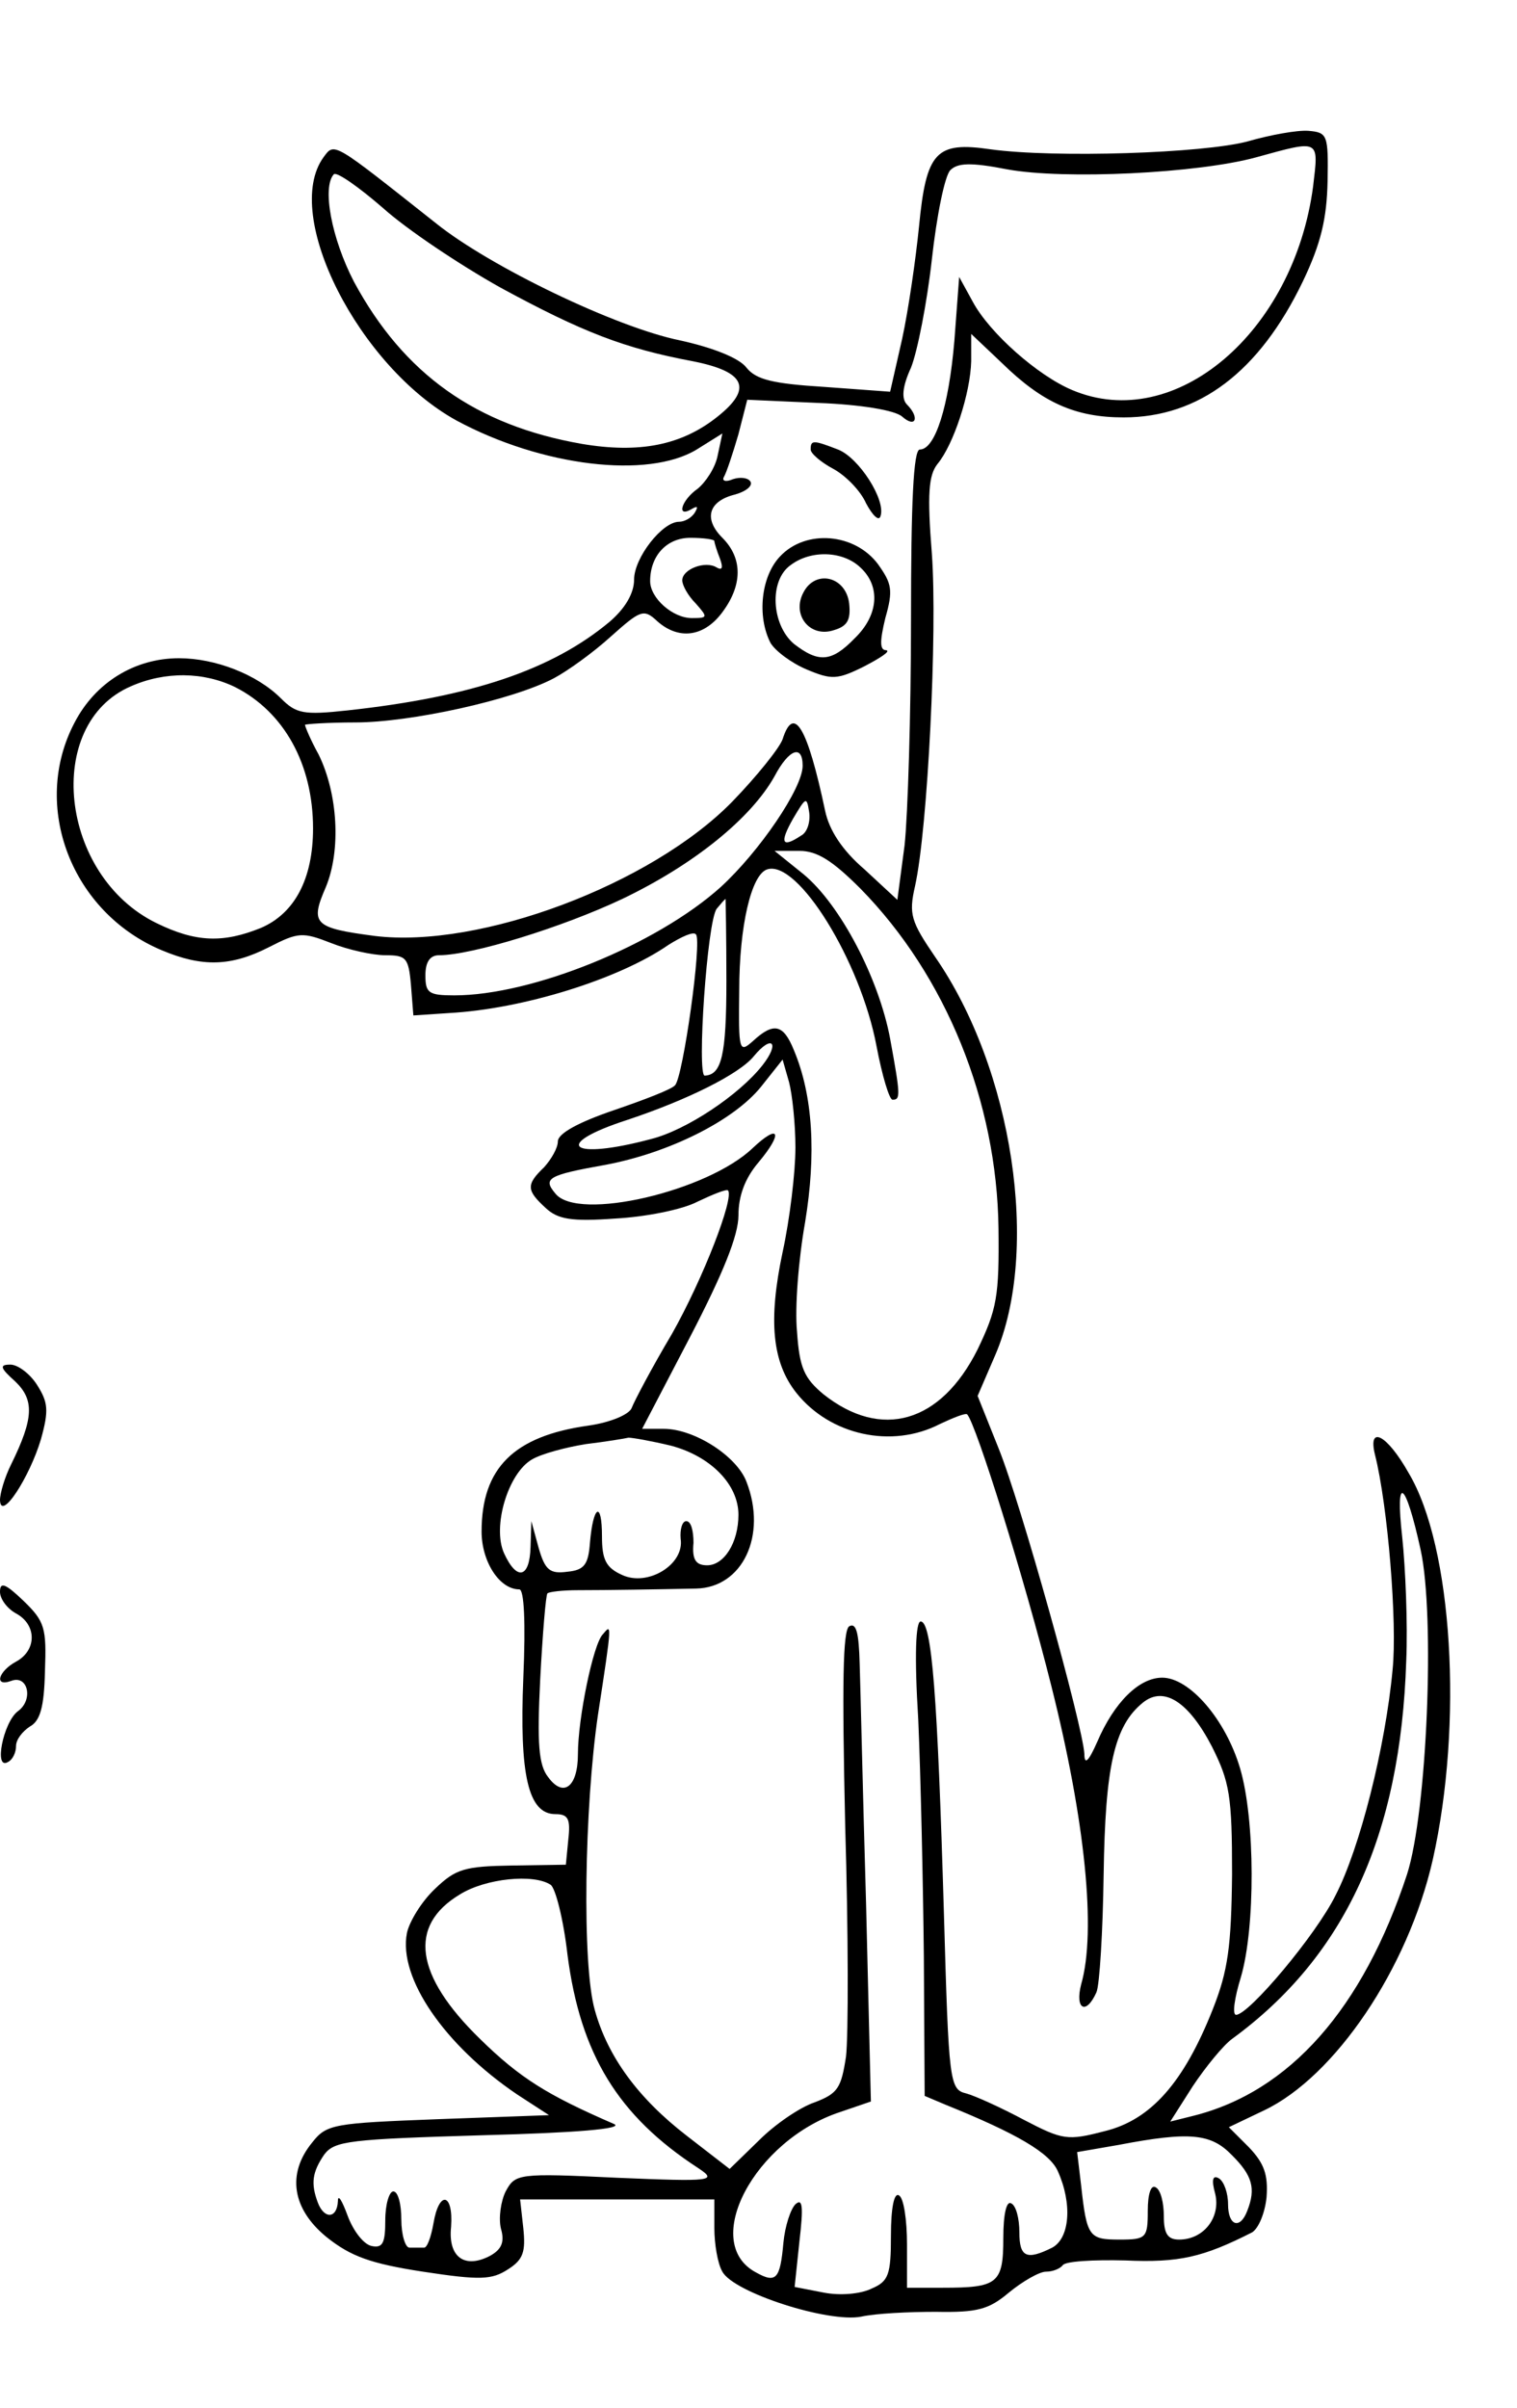 <?xml version="1.0" standalone="no"?>
<!DOCTYPE svg PUBLIC "-//W3C//DTD SVG 20010904//EN"
 "http://www.w3.org/TR/2001/REC-SVG-20010904/DTD/svg10.dtd">
<svg version="1.0" xmlns="http://www.w3.org/2000/svg"
 width="189pt" height="300pt" viewBox="0 0 189 300"
 preserveAspectRatio="xMidYMid meet">
<g transform="translate(0,300) scale(0.1,-0.1)"
fill="#000000" stroke="none">
<path d="M1555 2824 c-55 -15 -241 -21 -321 -10 -68 10 -80 -3 -89 -96 -4 -40
-13 -103 -21 -140 l-15 -66 -82 6 c-64 4 -85 9 -97 24 -9 12 -42 25 -83 34
-79 16 -237 92 -304 146 -129 102 -126 101 -140 82 -52 -72 44 -261 166 -328
106 -57 238 -73 299 -36 l32 20 -6 -28 c-3 -15 -15 -33 -25 -41 -20 -14 -27
-37 -7 -25 7 4 8 3 4 -4 -4 -7 -13 -12 -20 -12 -21 0 -56 -45 -56 -72 0 -17
-11 -36 -31 -53 -71 -59 -170 -93 -326 -110 -55 -6 -64 -4 -83 15 -30 30 -82
50 -127 50 -55 0 -104 -30 -130 -80 -55 -104 -4 -237 109 -284 50 -21 86 -20
133 4 37 19 42 19 78 5 20 -8 51 -15 67 -15 26 0 29 -3 32 -37 l3 -38 45 3
c91 5 211 42 273 85 16 10 31 17 34 13 8 -7 -16 -178 -26 -188 -4 -5 -38 -18
-76 -31 -44 -15 -70 -29 -70 -39 0 -8 -8 -22 -17 -32 -23 -22 -22 -29 2 -51
15 -14 32 -17 87 -13 37 2 83 11 102 21 19 9 36 16 38 14 8 -9 -31 -110 -70
-179 -25 -42 -47 -84 -50 -92 -3 -8 -26 -18 -54 -22 -93 -13 -133 -53 -133
-132 0 -37 22 -72 47 -72 6 0 8 -41 5 -110 -5 -121 6 -170 40 -170 16 0 19 -6
16 -32 l-3 -31 -67 -1 c-59 -1 -70 -4 -96 -29 -17 -16 -32 -41 -35 -55 -11
-56 47 -140 137 -201 l40 -26 -138 -5 c-130 -5 -139 -6 -157 -29 -32 -39 -25
-83 18 -118 30 -24 55 -33 120 -43 72 -11 86 -10 106 3 19 12 22 22 19 51 l-4
36 121 0 121 0 0 -36 c0 -19 4 -44 10 -54 14 -26 132 -64 173 -56 18 4 59 6
93 6 52 -1 66 3 91 24 17 14 38 26 46 26 9 0 18 4 21 8 3 5 38 7 78 6 67 -3
97 4 158 35 8 5 16 24 18 44 2 28 -3 42 -22 62 l-25 25 44 21 c88 42 179 176
210 312 38 169 25 390 -30 482 -27 48 -51 60 -42 23 16 -63 28 -210 22 -268
-9 -97 -41 -223 -71 -281 -24 -49 -108 -149 -124 -149 -5 0 -2 21 6 47 18 61
18 196 -1 260 -18 61 -63 113 -97 113 -29 0 -60 -31 -81 -80 -11 -25 -16 -29
-16 -15 -2 35 -79 312 -107 381 l-26 65 22 51 c56 130 22 356 -75 496 -30 44
-33 53 -25 88 16 72 28 318 21 414 -6 75 -4 98 7 112 20 24 41 88 42 128 l0
34 38 -36 c51 -50 92 -68 152 -68 94 0 169 57 223 169 23 48 30 79 31 125 1
58 0 61 -24 63 -14 1 -47 -5 -75 -13z m81 -56 c-24 -182 -172 -308 -300 -254
-43 18 -103 71 -124 110 l-17 31 -6 -80 c-7 -82 -24 -135 -43 -135 -8 0 -11
-66 -11 -212 0 -117 -4 -244 -8 -281 l-9 -68 -41 38 c-28 24 -44 49 -49 73
-22 104 -39 133 -53 89 -4 -11 -32 -46 -63 -78 -101 -103 -314 -183 -445 -167
-76 10 -81 15 -61 61 19 46 15 116 -9 165 -10 18 -17 35 -17 37 0 1 29 3 63 3
68 0 196 28 247 55 17 9 49 32 71 52 37 33 41 35 58 19 26 -23 57 -20 80 10
26 34 27 68 1 94 -24 24 -17 46 16 54 14 4 22 11 19 16 -3 5 -13 6 -22 3 -9
-4 -14 -2 -11 3 3 5 11 29 18 53 l11 43 89 -4 c52 -2 95 -9 104 -17 17 -15 22
-1 6 15 -7 7 -6 22 5 46 8 20 20 81 26 135 6 54 16 104 23 111 9 9 25 10 71 1
71 -13 237 -5 310 15 80 22 78 23 71 -36z m-1013 -126 c103 -56 155 -76 240
-92 66 -13 75 -34 31 -69 -45 -36 -98 -46 -169 -34 -132 23 -222 87 -284 202
-28 54 -40 118 -25 134 4 3 31 -16 61 -42 30 -27 96 -71 146 -99z m267 -316
c0 -2 3 -12 7 -22 4 -11 3 -15 -4 -11 -14 9 -43 -2 -43 -16 0 -6 7 -19 17 -29
15 -17 15 -18 -5 -18 -24 0 -52 25 -52 46 0 32 21 54 50 54 17 0 30 -2 30 -4z
m-597 -182 c61 -31 97 -96 97 -176 0 -63 -23 -106 -65 -124 -47 -19 -81 -18
-130 6 -121 59 -141 248 -32 295 43 19 91 18 130 -1z m707 -98 c0 -28 -54
-107 -102 -151 -80 -72 -235 -135 -332 -135 -32 0 -36 3 -36 25 0 17 6 25 17
25 41 0 154 35 228 70 90 43 161 101 190 153 18 34 35 40 35 13z m-2 -87 c-24
-16 -27 -9 -10 21 16 27 17 28 20 9 2 -12 -2 -26 -10 -30z m74 -66 c107 -109
170 -266 172 -423 1 -85 -2 -101 -26 -151 -46 -92 -120 -113 -192 -56 -24 20
-30 33 -33 78 -3 30 2 91 10 136 14 85 10 158 -14 215 -13 32 -25 35 -51 11
-17 -15 -18 -13 -17 63 0 80 15 145 35 151 38 12 116 -114 136 -220 7 -37 16
-67 20 -67 10 0 10 5 -3 76 -14 75 -62 167 -108 205 l-36 29 31 0 c22 0 41
-12 76 -47z m-167 -115 c0 -93 -6 -117 -27 -118 -10 0 3 193 15 208 5 6 10 12
11 12 0 0 1 -46 1 -102z m45 -105 c-29 -37 -95 -81 -139 -92 -101 -27 -125 -7
-29 24 75 25 139 57 157 79 23 28 33 17 11 -11z m41 -103 c0 -30 -7 -89 -16
-130 -18 -85 -13 -137 17 -175 42 -53 119 -70 179 -39 17 8 32 14 34 12 11
-12 71 -203 105 -339 42 -167 56 -305 37 -371 -8 -31 6 -39 19 -10 4 9 8 76 9
147 2 134 13 185 49 214 26 21 57 1 86 -55 22 -44 25 -61 25 -159 -1 -90 -5
-120 -24 -168 -36 -91 -77 -138 -135 -152 -46 -12 -52 -11 -100 14 -28 15 -61
30 -72 33 -21 5 -22 13 -28 224 -8 272 -15 364 -29 364 -6 0 -8 -41 -3 -122 3
-68 6 -201 7 -296 l1 -173 26 -11 c89 -36 130 -60 140 -83 18 -40 15 -83 -7
-95 -32 -16 -41 -12 -41 19 0 17 -4 33 -10 36 -6 4 -10 -13 -10 -43 0 -57 -7
-62 -76 -62 l-44 0 0 54 c0 30 -4 58 -10 61 -6 4 -10 -15 -10 -50 0 -49 -3
-57 -24 -66 -14 -7 -40 -9 -60 -5 l-36 7 6 57 c5 43 4 54 -5 46 -6 -6 -13 -27
-15 -48 -4 -45 -9 -51 -34 -37 -70 37 -2 165 105 200 l38 13 -6 246 c-4 136
-7 271 -8 300 -1 37 -4 51 -13 46 -8 -5 -9 -71 -5 -249 4 -133 4 -262 1 -287
-6 -39 -10 -46 -39 -57 -18 -6 -49 -27 -69 -47 l-37 -36 -53 41 c-61 47 -99
99 -115 157 -16 56 -13 252 4 368 18 117 17 113 6 100 -12 -12 -31 -105 -31
-149 0 -41 -18 -55 -37 -29 -12 15 -14 42 -10 122 3 57 7 105 9 107 2 2 19 4
38 4 38 0 97 1 147 2 58 1 89 66 63 133 -12 32 -65 66 -103 66 l-27 0 60 115
c41 79 60 126 60 151 0 24 8 46 25 66 31 37 26 49 -7 18 -56 -54 -218 -92
-246 -57 -16 19 -10 23 63 36 79 15 159 55 193 97 l27 34 8 -28 c4 -15 8 -52
8 -82z m-155 -371 c49 -13 84 -48 84 -86 0 -35 -18 -63 -39 -63 -14 0 -19 7
-17 28 0 15 -3 27 -9 27 -5 0 -8 -10 -7 -22 5 -32 -41 -60 -73 -45 -20 9 -25
19 -25 48 0 45 -11 39 -15 -8 -2 -27 -7 -34 -28 -36 -22 -3 -28 2 -36 30 l-9
33 -1 -32 c-1 -39 -17 -43 -33 -8 -15 33 5 100 35 117 12 7 42 15 67 19 25 3
49 7 53 8 5 0 28 -4 53 -10z m934 -130 c18 -83 8 -326 -17 -404 -55 -167 -146
-271 -267 -301 l-28 -7 28 44 c16 24 38 51 49 59 141 103 210 254 217 471 2
46 -1 116 -5 154 -9 80 4 71 23 -16z m-1084 -417 c6 -4 16 -43 21 -87 16 -124
63 -201 163 -266 24 -16 18 -17 -101 -12 -124 6 -127 5 -139 -17 -6 -12 -9
-33 -6 -46 5 -17 1 -26 -13 -34 -32 -17 -53 -2 -49 36 3 42 -15 46 -22 4 -3
-17 -8 -31 -12 -30 -5 0 -12 0 -18 0 -5 0 -10 16 -10 35 0 19 -4 35 -10 35 -5
0 -10 -16 -10 -36 0 -28 -3 -35 -17 -32 -10 2 -23 19 -30 38 -7 19 -12 27 -12
18 -1 -22 -17 -23 -25 -2 -9 24 -7 38 8 60 13 17 31 19 198 24 115 3 176 8
163 14 -83 36 -117 57 -167 106 -81 79 -90 141 -25 180 32 20 92 26 113 12z
m849 -337 c25 -25 30 -41 19 -69 -9 -24 -24 -19 -24 8 0 14 -5 28 -11 32 -8 5
-10 -1 -5 -19 7 -29 -14 -57 -45 -57 -14 0 -19 7 -19 29 0 17 -4 33 -10 36 -6
4 -10 -8 -10 -29 0 -34 -2 -36 -35 -36 -38 0 -41 3 -48 67 l-5 42 52 9 c89 17
115 14 141 -13z"/>
<path d="M1010 2440 c0 -5 13 -16 28 -24 15 -8 34 -27 41 -43 8 -15 16 -23 18
-16 7 20 -27 73 -53 83 -31 12 -34 12 -34 0z"/>
<path d="M972 2307 c-24 -25 -29 -75 -12 -108 6 -10 26 -25 45 -33 31 -13 38
-13 72 4 21 11 33 19 27 20 -8 0 -8 11 -1 40 10 35 8 43 -9 67 -29 39 -90 44
-122 10z m100 -14 c25 -23 23 -59 -7 -88 -29 -30 -45 -31 -76 -7 -28 24 -31
79 -4 98 25 19 65 18 87 -3z"/>
<path d="M1001 2262 c-15 -28 8 -57 38 -47 17 5 21 13 19 33 -4 34 -42 43 -57
14z"/>
<path d="M19 1279 c24 -23 23 -46 -5 -103 -8 -16 -14 -36 -14 -45 1 -27 37 29
51 76 10 36 9 46 -5 68 -9 14 -24 25 -33 25 -14 0 -13 -4 6 -21z"/>
<path d="M0 1017 c0 -9 9 -21 20 -27 26 -14 26 -46 0 -60 -22 -12 -28 -32 -6
-24 21 8 28 -24 8 -38 -18 -14 -30 -74 -12 -63 6 3 10 12 10 20 0 8 8 18 17
24 13 7 18 24 19 69 2 54 0 62 -27 88 -22 21 -29 24 -29 11z"/>
</g>
</svg>
